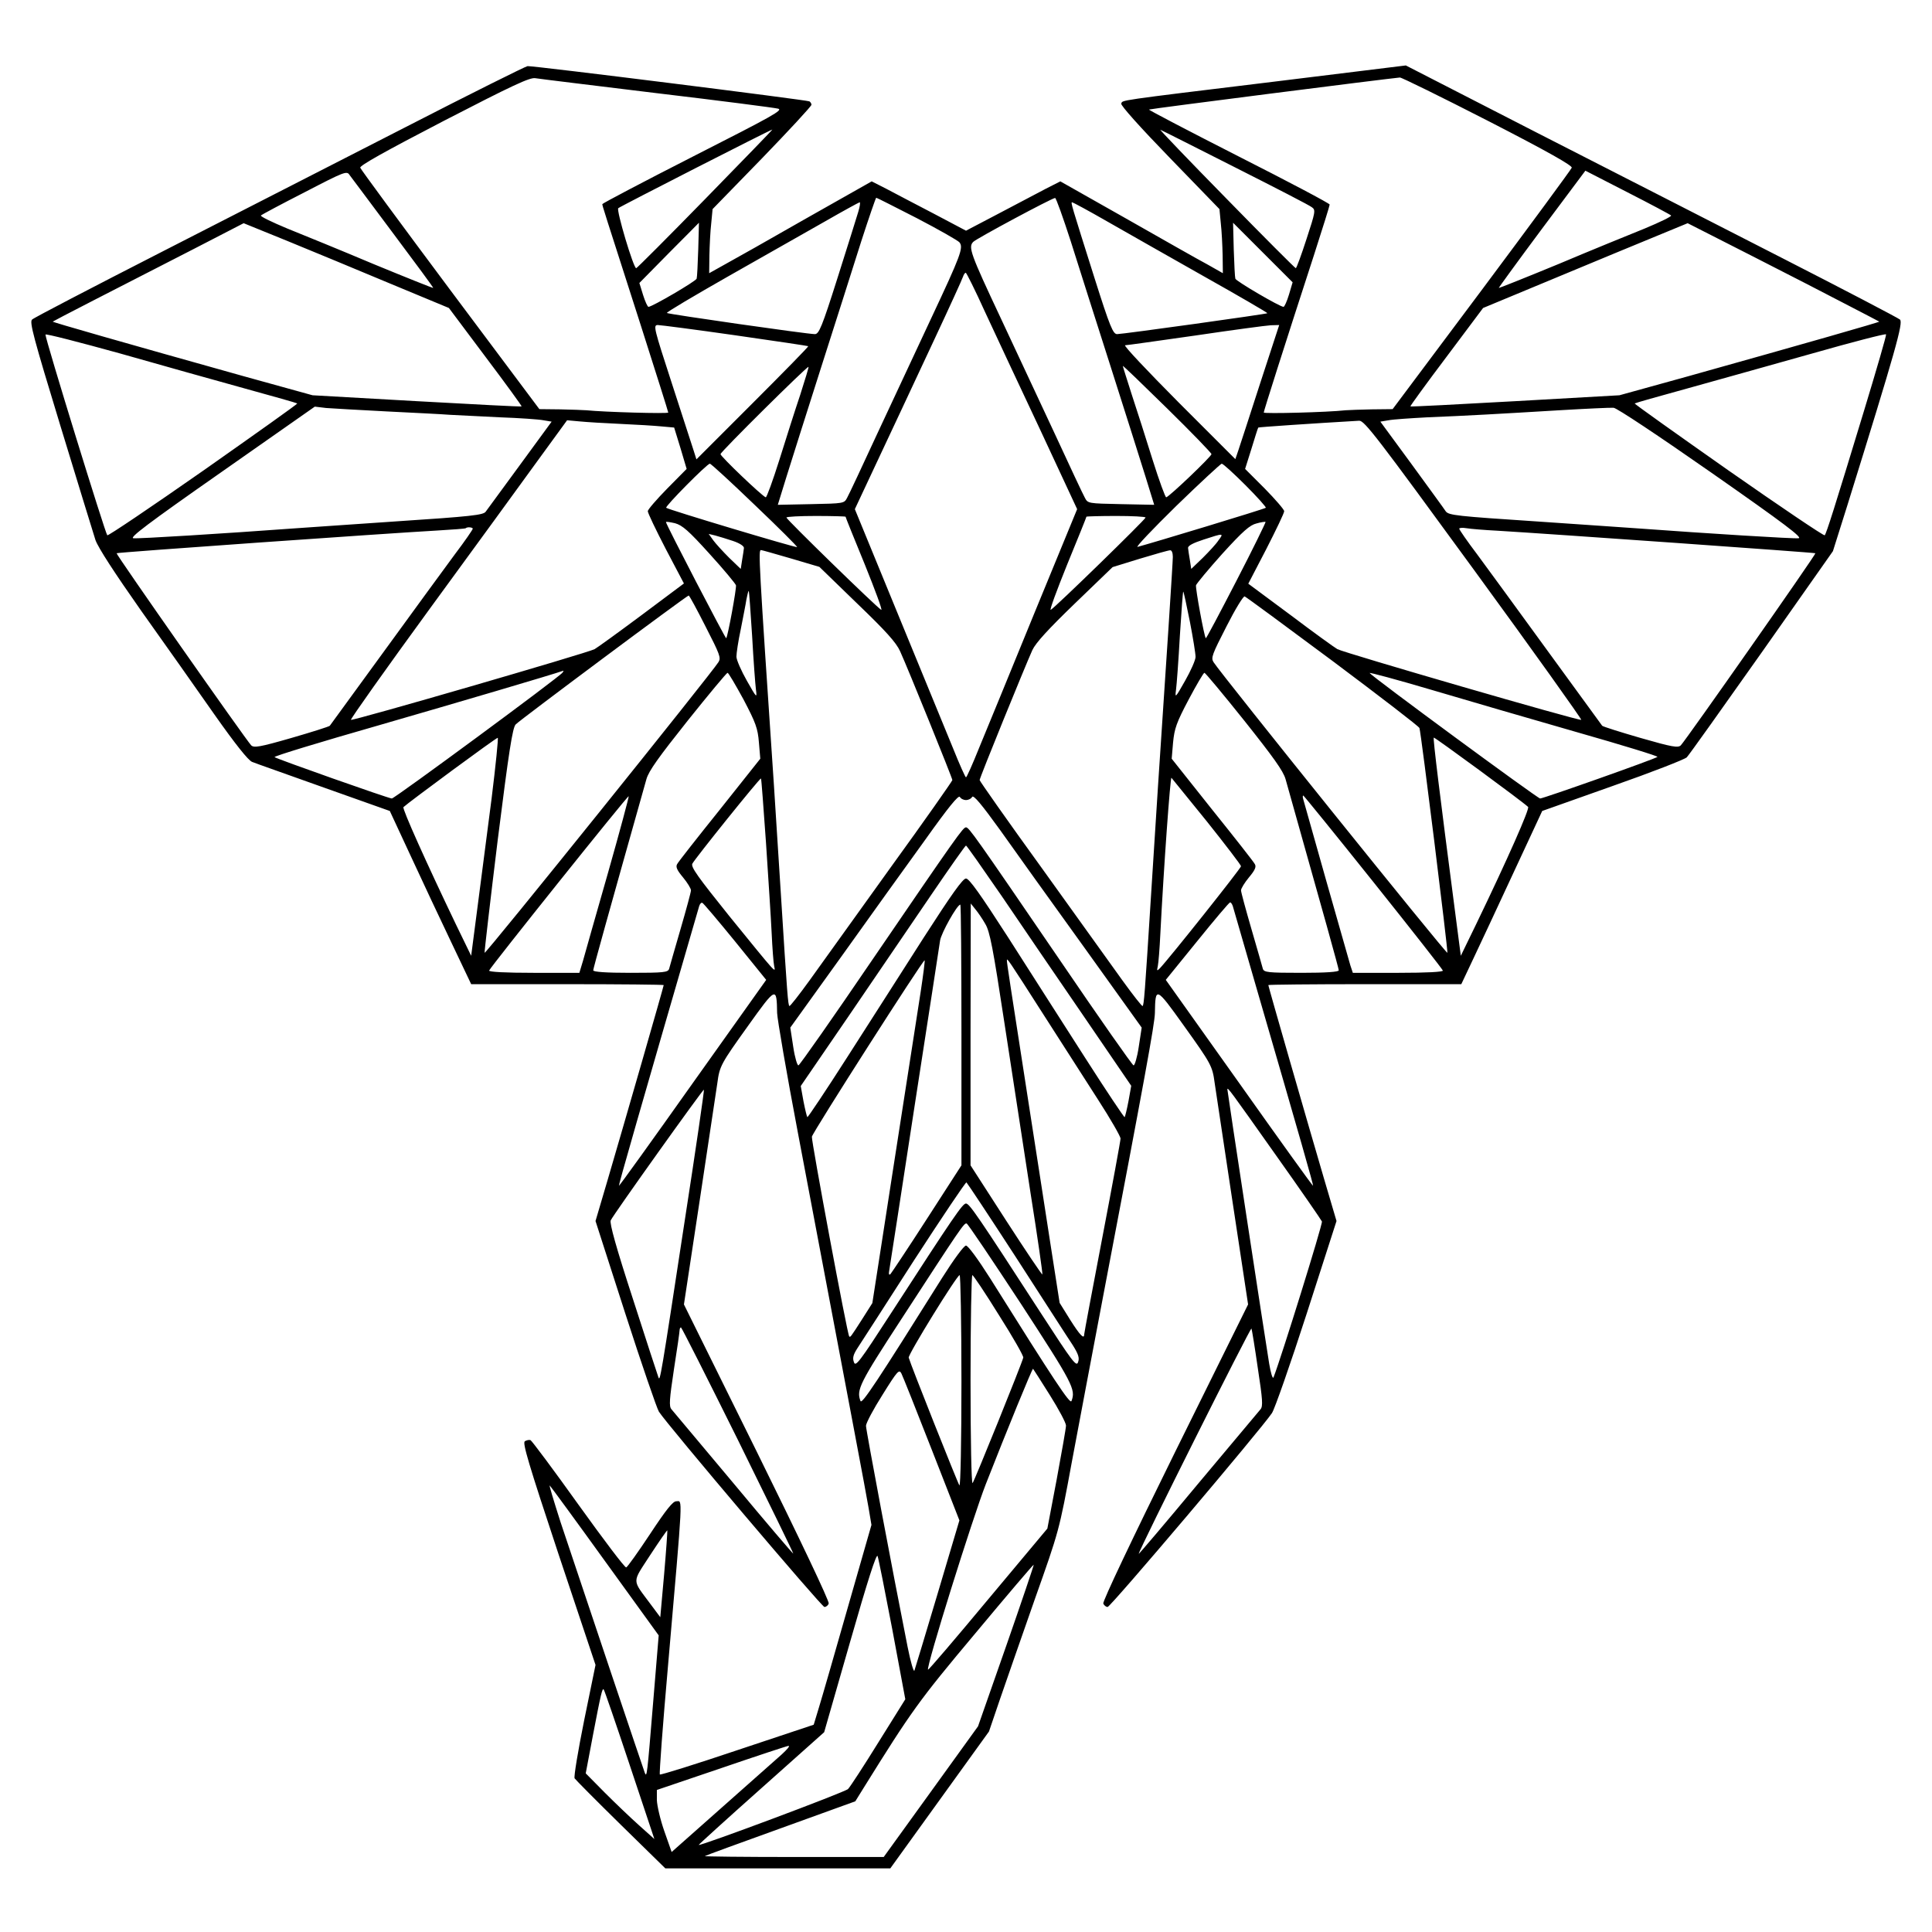 <?xml version="1.0" standalone="no"?>
<!DOCTYPE svg PUBLIC "-//W3C//DTD SVG 20010904//EN"
 "http://www.w3.org/TR/2001/REC-SVG-20010904/DTD/svg10.dtd">
<svg version="1.0" xmlns="http://www.w3.org/2000/svg"
 width="850pt" height="850pt" viewBox="0 0 850 850"
 preserveAspectRatio="xMidYMid meet">
<g transform="translate(0,850) scale(0.1,-0.1)"
fill="#000000" stroke="none">
<path d="M1785 7941 c-286 -146 -770 -394 -1075 -550 -305 -156 -561 -289
-569 -297 -12 -11 7 -81 124 -465 76 -249 146 -477 155 -505 12 -34 85 -146
201 -311 101 -142 246 -347 322 -456 93 -132 149 -202 166 -209 14 -6 157 -56
316 -113 l290 -103 92 -198 c51 -110 131 -281 179 -381 l87 -183 424 0 c232 0
423 -2 423 -4 0 -6 -176 -617 -246 -855 l-54 -183 131 -407 c72 -223 139 -418
148 -432 37 -58 716 -859 728 -859 8 0 16 7 19 15 4 9 -131 292 -315 665
l-322 651 70 462 c38 254 73 485 77 512 10 75 15 84 136 253 123 172 125 172
127 55 1 -28 42 -267 92 -530 238 -1258 298 -1574 310 -1645 l13 -77 -104
-363 c-57 -200 -114 -398 -127 -440 l-23 -76 -336 -112 c-184 -62 -338 -110
-341 -107 -3 3 13 219 36 479 67 773 65 723 36 723 -15 0 -45 -38 -115 -144
-53 -80 -100 -146 -105 -147 -6 -2 -100 123 -210 276 -110 154 -205 281 -211
284 -6 2 -17 0 -25 -5 -11 -7 16 -98 148 -496 l163 -488 -50 -244 c-27 -134
-46 -248 -42 -255 4 -6 95 -98 203 -204 l196 -192 495 0 495 0 217 301 217
301 48 141 c27 78 96 277 154 442 106 299 107 301 162 600 31 165 92 489 136
720 186 975 229 1210 230 1258 2 117 4 117 127 -55 121 -169 126 -178 136
-253 4 -27 39 -258 77 -512 l70 -462 -322 -651 c-184 -373 -319 -656 -315
-665 3 -8 12 -15 19 -15 13 0 674 780 723 853 12 18 81 215 153 438 l131 407
-54 183 c-70 238 -246 849 -246 855 0 2 191 4 424 4 l425 0 51 108 c28 59 108
230 178 381 l127 273 310 110 c171 60 317 117 326 126 9 9 157 217 330 462
l313 445 63 200 c214 688 247 805 232 819 -8 7 -241 129 -519 271 -278 142
-764 391 -1080 552 l-575 295 -585 -72 c-700 -85 -660 -80 -667 -96 -3 -8 84
-105 214 -239 l218 -225 6 -63 c4 -34 7 -97 8 -140 l1 -79 -67 38 c-38 20
-198 111 -358 202 l-290 164 -65 -33 c-36 -19 -129 -68 -207 -109 l-143 -75
-142 75 c-79 41 -172 90 -208 109 l-65 33 -290 -164 c-159 -91 -320 -182 -357
-202 l-68 -38 1 79 c1 43 4 106 8 140 l6 63 218 224 c119 123 217 229 217 235
0 5 -4 12 -9 15 -10 6 -1214 157 -1240 155 -9 -1 -250 -121 -536 -268z m1105
149 c278 -33 517 -64 533 -68 24 -6 -21 -31 -373 -210 -220 -112 -400 -207
-400 -210 0 -8 6 -25 171 -539 65 -204 119 -374 119 -378 0 -6 -282 2 -360 10
-14 1 -66 3 -116 4 l-91 1 -392 524 c-215 288 -393 530 -396 538 -4 9 109 72
367 206 304 157 379 192 403 188 17 -3 257 -32 535 -66z m3657 -122 c263 -135
372 -197 368 -206 -3 -8 -181 -250 -396 -538 l-392 -524 -91 -1 c-50 -1 -102
-3 -116 -4 -79 -9 -360 -16 -360 -10 0 7 88 284 221 693 38 118 69 217 69 222
0 5 -180 100 -399 211 -220 112 -398 205 -396 207 3 3 1039 135 1104 141 8 0
183 -86 388 -191z m-3444 -343 c-164 -168 -301 -305 -304 -305 -12 0 -88 255
-79 264 7 7 669 345 678 346 2 0 -131 -137 -295 -305z m2332 138 c176 -89 328
-167 337 -175 17 -12 15 -21 -24 -140 -23 -71 -44 -128 -47 -128 -3 0 -141
138 -306 307 -165 168 -295 304 -290 302 6 -2 154 -77 330 -166z m-3705 -290
c98 -131 178 -239 176 -240 -1 -1 -119 46 -262 105 -142 60 -314 130 -381 157
-67 28 -119 53 -115 57 4 4 90 50 192 102 177 92 186 95 198 76 8 -10 94 -126
192 -257z m5622 79 c4 -4 -48 -29 -115 -57 -67 -27 -239 -97 -381 -157 -143
-59 -261 -106 -262 -105 -1 1 84 118 189 259 l192 257 185 -95 c102 -52 188
-98 192 -102z m-3318 -12 c96 -50 180 -98 187 -106 19 -23 6 -57 -124 -334
-63 -135 -169 -362 -236 -505 -66 -143 -126 -271 -134 -285 -13 -25 -14 -25
-159 -28 l-146 -3 38 123 c21 68 90 285 153 483 63 198 143 447 176 553 34
105 64 192 66 192 3 0 83 -41 179 -90z m677 -102 c33 -106 113 -355 176 -553
63 -198 132 -415 153 -483 l38 -123 -146 3 c-145 3 -146 3 -159 28 -8 14 -68
142 -134 285 -67 143 -173 370 -236 505 -134 285 -144 313 -121 336 15 15 345
192 360 193 4 1 35 -86 69 -191z m-935 130 c-7 -24 -48 -154 -91 -290 -69
-218 -82 -248 -100 -248 -33 0 -646 88 -651 93 -3 3 120 76 273 163 153 87
343 195 423 240 80 46 148 83 152 84 4 0 1 -19 -6 -42z m1093 -41 c80 -46 273
-155 428 -243 155 -87 280 -160 279 -162 -4 -4 -637 -92 -661 -92 -18 0 -31
30 -100 248 -102 323 -105 332 -98 332 3 0 72 -37 152 -83z m-3154 -274 l260
-108 161 -215 c89 -118 160 -216 159 -218 -2 -2 -209 9 -461 23 l-459 26 -300
83 c-536 150 -846 239 -843 241 3 3 277 144 627 323 l213 110 192 -78 c105
-43 308 -127 451 -187z m1357 150 c-2 -65 -5 -123 -7 -129 -3 -11 -196 -124
-212 -124 -4 0 -15 24 -24 53 l-16 52 131 133 c72 72 131 132 131 132 0 0 -1
-53 -3 -117z m2599 -199 c-9 -30 -20 -54 -24 -54 -16 0 -209 113 -212 124 -2
6 -5 64 -7 128 l-3 118 131 -131 131 -131 -16 -54z m2459 -47 c74 -38 136 -71
138 -72 3 -2 -318 -94 -843 -241 l-300 -83 -459 -26 c-252 -14 -459 -25 -461
-23 -1 2 70 100 159 218 l161 215 130 54 c72 30 274 114 450 187 l320 132 285
-145 c157 -80 346 -177 420 -216z m-3796 -30 c44 -95 153 -328 243 -519 l162
-348 -190 -462 c-104 -255 -213 -520 -242 -590 -28 -70 -54 -128 -57 -128 -3
0 -29 58 -57 128 -29 70 -138 335 -242 589 l-190 463 90 192 c50 106 101 216
114 243 13 28 78 167 145 310 67 143 124 268 127 278 3 9 8 17 12 17 3 0 42
-78 85 -173z m-1100 -102 c176 -25 321 -47 322 -48 2 -2 -108 -114 -245 -251
l-247 -247 -12 38 c-7 21 -50 154 -96 296 -79 243 -83 257 -62 257 11 0 165
-20 340 -45z m2310 -212 c-46 -142 -89 -275 -96 -295 l-13 -38 -250 250 c-137
138 -243 250 -235 251 8 0 148 20 310 43 162 24 311 44 331 45 l37 1 -84 -257z
m-4464 -23 c124 -34 226 -63 228 -65 2 -2 -184 -134 -413 -295 -229 -160 -420
-289 -423 -285 -9 9 -272 861 -272 883 0 5 147 -33 328 -83 180 -51 428 -121
552 -155z m7121 -97 c-131 -431 -166 -541 -173 -548 -3 -4 -194 125 -423 285
-229 161 -415 293 -413 295 2 2 104 31 228 65 124 34 371 104 550 154 179 51
326 89 328 85 2 -4 -42 -155 -97 -336z m-2871 -191 c0 -10 -182 -184 -199
-190 -4 -1 -31 73 -60 165 -29 93 -70 222 -92 288 -21 66 -39 122 -39 125 0 3
87 -81 195 -187 107 -105 195 -196 195 -201z m-1809 262 c-22 -65 -63 -194
-92 -287 -29 -92 -56 -166 -60 -165 -17 6 -199 180 -199 190 0 10 382 388 387
384 2 -1 -15 -56 -36 -122z m-1821 -74 c118 -6 244 -12 280 -15 36 -2 135 -7
220 -11 85 -3 171 -9 191 -13 l36 -6 -139 -190 c-76 -104 -144 -197 -151 -206
-10 -15 -63 -21 -397 -43 -212 -15 -414 -28 -450 -31 -300 -22 -683 -46 -703
-43 -19 2 61 63 387 291 l411 288 50 -6 c28 -2 147 -9 265 -15z m5830 -270
c325 -227 402 -286 383 -288 -20 -3 -403 21 -703 43 -36 3 -238 16 -450 31
-349 23 -386 27 -399 44 -7 11 -75 104 -150 207 l-138 188 36 6 c20 4 97 9
171 13 174 7 314 15 580 31 118 7 226 12 239 11 13 0 199 -124 431 -286z
m-4800 215 c69 -3 150 -8 180 -11 l56 -5 28 -91 27 -91 -85 -86 c-47 -48 -86
-93 -86 -100 0 -8 36 -83 79 -166 l80 -152 -186 -139 c-102 -76 -196 -144
-207 -150 -32 -17 -1066 -317 -1072 -311 -3 3 153 223 347 489 194 265 409
561 478 656 l126 173 55 -5 c30 -3 111 -8 180 -11z m3754 -641 c263 -360 475
-658 473 -661 -7 -6 -1041 294 -1073 311 -11 6 -104 73 -206 150 l-186 138 79
152 c43 84 79 159 79 167 0 7 -39 52 -86 100 l-86 86 28 89 c15 49 28 91 30
93 2 2 237 18 444 30 23 1 80 -74 504 -655z m-3163 284 c104 -99 188 -183 186
-185 -4 -4 -568 165 -576 173 -6 6 180 194 192 194 5 0 94 -82 198 -182z
m2159 87 c52 -52 92 -97 89 -99 -4 -5 -503 -156 -564 -172 -11 -3 66 78 170
180 105 102 195 185 200 186 6 0 53 -43 105 -95z m-1760 -138 c0 -2 38 -97 85
-211 46 -114 79 -203 72 -199 -21 12 -417 398 -417 406 0 4 59 7 130 7 72 0
130 -2 130 -3z m1320 -4 c0 -8 -396 -394 -417 -406 -7 -4 26 85 72 199 47 114
85 209 85 211 0 1 59 3 130 3 72 0 130 -3 130 -7z m-1918 -160 c62 -68 114
-131 116 -138 3 -13 -36 -226 -43 -233 -3 -3 -265 501 -265 511 0 3 18 0 40
-5 32 -9 59 -32 152 -135z m2318 -118 c-73 -141 -133 -255 -135 -253 -7 7 -46
220 -43 233 2 7 54 70 116 139 91 100 121 126 150 133 20 6 39 8 40 7 2 -1
-55 -118 -128 -259z m-3360 229 c0 -4 -35 -55 -79 -113 -43 -58 -183 -250
-311 -426 -128 -176 -235 -323 -239 -328 -4 -4 -80 -28 -170 -54 -139 -40
-164 -44 -176 -32 -23 24 -596 841 -592 845 3 4 1196 88 1412 100 66 4 122 8
124 10 7 7 31 4 31 -2z m4510 -9 c218 -13 1394 -96 1397 -99 4 -4 -569 -821
-592 -845 -12 -12 -37 -8 -176 32 -90 26 -166 50 -170 54 -4 5 -111 152 -239
328 -128 176 -268 368 -311 426 -44 58 -79 109 -79 113 0 4 15 5 33 2 17 -3
79 -8 137 -11z m-3365 -45 c30 -10 49 -23 48 -31 -1 -8 -4 -32 -8 -53 l-6 -39
-51 49 c-27 27 -59 62 -70 77 l-20 28 29 -7 c15 -4 51 -15 78 -24z m2136 3
c-10 -16 -42 -50 -69 -77 l-51 -49 -6 39 c-4 21 -7 45 -8 53 -1 10 22 22 68
37 89 29 90 29 66 -3z m-1881 -80 l125 -37 166 -161 c126 -121 172 -172 189
-210 33 -72 230 -558 230 -567 0 -4 -122 -178 -272 -385 -149 -208 -309 -431
-356 -496 -47 -65 -87 -116 -89 -113 -6 6 -9 39 -38 501 -14 215 -27 426 -30
470 -67 995 -69 1035 -57 1035 4 0 63 -17 132 -37z m1680 7 c0 -25 -28 -453
-65 -1005 -3 -44 -16 -255 -30 -470 -29 -462 -32 -495 -38 -501 -2 -3 -42 48
-89 113 -47 65 -207 288 -356 496 -150 207 -272 381 -272 385 0 10 200 501
232 572 15 32 70 92 187 205 l166 160 120 37 c66 20 126 37 133 37 7 1 12 -11
12 -29z m-1851 -347 c6 -109 14 -216 17 -238 5 -38 3 -36 -40 40 -25 44 -46
92 -46 106 0 15 8 69 19 120 10 52 22 111 25 132 4 20 8 37 10 37 2 0 8 -89
15 -197z m1926 62 c14 -72 25 -141 25 -155 0 -14 -21 -61 -46 -105 -43 -76
-45 -78 -40 -40 3 22 11 129 17 238 7 108 13 196 15 194 2 -1 15 -61 29 -132z
m-2131 -21 c63 -123 69 -138 57 -157 -31 -50 -1026 -1287 -1029 -1279 -1 5 25
229 58 498 49 389 65 493 79 507 19 20 753 567 761 567 3 0 36 -61 74 -136z
m2760 -153 c207 -155 379 -287 381 -294 7 -19 126 -979 123 -989 -3 -8 -998
1229 -1029 1279 -12 19 -6 34 57 157 38 75 74 134 80 132 6 -2 181 -131 388
-285z m-3389 -50 c-10 -17 -739 -554 -751 -554 -14 0 -506 174 -516 182 -4 4
200 66 455 139 353 102 764 223 815 241 2 1 1 -3 -3 -8z m4462 -262 c200 -57
360 -106 355 -109 -10 -9 -502 -183 -516 -183 -11 0 -741 537 -750 552 -3 4
120 -29 272 -74 152 -45 440 -129 639 -186z m-3666 144 c54 -103 63 -127 68
-190 l6 -71 -178 -224 c-98 -122 -183 -230 -188 -240 -7 -12 0 -27 26 -58 19
-23 35 -49 35 -57 0 -8 -21 -85 -46 -171 -25 -87 -48 -165 -50 -174 -5 -16
-22 -18 -170 -18 -108 0 -164 4 -164 11 0 8 62 231 234 841 10 36 54 97 182
258 92 115 171 210 175 210 4 0 35 -53 70 -117z m2203 -93 c128 -161 172 -222
182 -258 172 -610 234 -833 234 -841 0 -7 -56 -11 -164 -11 -148 0 -165 2
-170 18 -2 9 -25 87 -50 174 -25 86 -46 163 -46 171 0 8 16 34 35 57 26 31 33
46 26 58 -5 10 -90 118 -188 240 l-178 224 6 71 c6 62 15 88 69 190 34 64 65
117 69 117 4 0 83 -95 175 -210z m-3311 -342 c-19 -145 -47 -360 -62 -478
l-28 -215 -68 140 c-129 269 -236 507 -230 514 21 20 411 308 415 305 3 -1 -9
-121 -27 -266z m4560 -38 c8 -7 -88 -225 -228 -515 l-68 -140 -28 215 c-63
483 -95 741 -91 745 3 3 390 -281 415 -305z m-3353 -156 c10 -154 22 -333 25
-399 3 -66 8 -131 11 -145 7 -33 13 -39 -196 218 -138 172 -171 217 -164 232
11 22 298 379 302 375 2 -1 11 -128 22 -281z m1939 93 c83 -104 151 -193 151
-198 0 -9 -316 -406 -357 -449 -13 -13 -14 -12 -9 10 3 14 8 77 11 140 15 294
44 695 49 688 2 -2 71 -88 155 -191z m-1059 93 c10 0 23 6 27 14 6 10 41 -32
124 -147 63 -89 229 -321 369 -515 l253 -353 -13 -85 c-7 -47 -18 -83 -23 -81
-6 2 -152 210 -324 463 -375 549 -400 584 -413 584 -13 0 -38 -35 -413 -584
-172 -253 -318 -461 -324 -463 -5 -2 -16 34 -23 81 l-13 85 225 313 c123 172
289 404 369 514 101 142 146 197 152 188 4 -8 17 -14 27 -14z m-1575 -320
c-53 -184 -102 -359 -110 -387 l-16 -53 -200 0 c-126 0 -199 4 -197 10 5 15
610 771 614 767 2 -1 -39 -154 -91 -337z m3367 -40 c167 -209 305 -385 306
-390 2 -6 -70 -10 -196 -10 l-200 0 -11 33 c-5 17 -53 185 -106 372 -53 187
-98 348 -101 358 -3 9 -3 17 0 17 2 0 141 -171 308 -380z m-1635 -62 c83 -123
246 -361 361 -529 l209 -306 -12 -67 c-7 -37 -15 -69 -17 -71 -2 -2 -81 116
-175 263 -94 147 -246 384 -337 527 -123 191 -172 260 -186 260 -14 0 -63 -69
-186 -260 -91 -143 -243 -380 -337 -527 -94 -147 -173 -265 -175 -263 -2 2
-10 34 -17 70 l-12 67 213 311 c117 172 279 410 361 530 81 119 150 217 153
217 3 0 73 -100 157 -222z m-1172 -201 l136 -168 -323 -454 c-177 -250 -323
-453 -325 -452 -2 3 92 331 353 1230 3 10 9 17 14 15 5 -2 70 -79 145 -171z
m2189 156 c3 -10 50 -173 105 -363 195 -671 250 -864 248 -867 -2 -1 -148 202
-325 452 l-323 454 138 170 c76 94 141 171 145 171 4 0 9 -8 12 -17z m-1194
-566 l0 -574 -151 -234 c-83 -129 -156 -238 -161 -244 -7 -7 -9 -1 -5 20 3 17
53 341 111 720 59 380 109 707 112 727 5 33 75 158 89 158 3 0 5 -258 5 -573z
m105 488 c20 -33 34 -106 84 -435 33 -217 85 -554 115 -749 31 -195 54 -356
52 -358 -2 -2 -74 105 -160 238 l-156 242 0 576 1 576 20 -25 c11 -13 31 -42
44 -65z m-284 -296 c-11 -74 -46 -294 -76 -489 -30 -195 -74 -474 -96 -619
l-41 -264 -45 -71 c-52 -81 -52 -81 -57 -75 -8 8 -167 861 -164 878 3 19 491
782 496 776 2 -1 -6 -63 -17 -136z m544 -109 c76 -118 182 -284 236 -368 55
-85 99 -162 99 -171 0 -9 -36 -205 -80 -435 -44 -230 -80 -422 -80 -427 0 -23
-19 -3 -62 65 l-46 74 -41 263 c-22 145 -66 424 -96 619 -82 528 -95 612 -95
624 0 13 0 14 165 -244z m-1581 -891 c-108 -709 -110 -717 -117 -699 -3 8 -54
163 -112 344 -74 227 -104 335 -98 347 12 26 407 579 410 575 2 -2 -35 -257
-83 -567z m2600 278 c108 -152 199 -284 202 -291 4 -11 -180 -602 -213 -686
-4 -8 -12 19 -19 60 -18 109 -184 1198 -184 1207 0 12 9 0 214 -290z m-1142
-452 c117 -181 228 -354 247 -382 26 -41 31 -58 24 -76 -7 -22 -25 2 -163 215
-278 429 -315 483 -330 483 -15 0 -52 -54 -330 -483 -139 -215 -156 -237 -163
-215 -7 18 -3 33 15 61 13 20 125 193 248 385 124 191 228 346 232 345 3 -2
102 -151 220 -333z m19 -200 c229 -352 243 -378 223 -429 -6 -15 -72 84 -359
542 -52 82 -96 142 -105 142 -9 0 -53 -60 -105 -142 -287 -458 -353 -557 -359
-542 -19 49 -5 77 180 361 262 403 276 424 287 420 5 -1 112 -160 238 -352z
m-261 -342 c0 -265 -4 -463 -9 -458 -7 9 -215 532 -223 562 -3 14 212 363 224
363 4 0 8 -210 8 -467z m165 291 c61 -96 109 -180 107 -187 -7 -28 -215 -543
-223 -552 -5 -5 -9 188 -9 453 0 254 4 462 8 462 4 0 57 -79 117 -176z m-1149
-548 c134 -272 244 -497 244 -501 0 -3 -118 135 -261 307 -144 172 -268 320
-275 328 -11 13 -9 42 11 175 14 88 25 166 25 173 0 6 3 12 6 12 3 0 115 -222
250 -494z m2288 314 c21 -137 23 -167 12 -180 -7 -8 -131 -156 -275 -328 -143
-172 -261 -311 -261 -308 0 15 493 1000 496 991 2 -5 15 -84 28 -175z m-1435
-357 l122 -312 -96 -323 c-53 -178 -99 -330 -102 -338 -3 -8 -17 39 -30 105
-66 332 -183 954 -183 972 0 12 33 74 73 137 66 106 73 113 83 93 6 -12 66
-162 133 -334z m520 239 c39 -62 71 -122 71 -134 0 -11 -19 -118 -41 -237
l-41 -216 -261 -312 c-143 -172 -262 -311 -264 -309 -10 9 196 667 254 816 94
240 205 511 208 508 2 -2 35 -54 74 -116z m-1956 -732 l235 -325 -24 -290
c-27 -329 -28 -336 -37 -315 -6 15 -271 804 -371 1104 -30 94 -52 166 -47 160
5 -5 115 -155 244 -334z m259 -55 l-17 -190 -41 55 c-85 115 -85 92 -3 219 40
61 74 110 75 108 1 -1 -5 -88 -14 -192z m1004 -245 l57 -306 -118 -189 c-65
-105 -125 -197 -134 -206 -14 -14 -651 -252 -657 -246 -1 1 122 113 275 249
l277 247 114 397 c77 269 116 391 121 378 4 -10 33 -156 65 -324z m501 -71
l-124 -354 -207 -287 -208 -288 -396 0 c-217 0 -393 2 -391 4 2 2 152 57 333
122 l329 119 36 58 c211 339 242 383 492 681 140 168 255 303 257 302 1 -2
-53 -162 -121 -357z m-1657 -523 l109 -327 -67 60 c-37 33 -105 98 -151 144
l-84 85 32 169 c35 183 41 207 47 200 3 -2 54 -151 114 -331z m669 45 c-24
-21 -143 -127 -264 -234 l-220 -195 -32 91 c-18 51 -32 112 -33 137 l0 45 283
96 c155 53 288 97 296 98 8 0 -6 -16 -30 -38z"/>
</g>
</svg>
